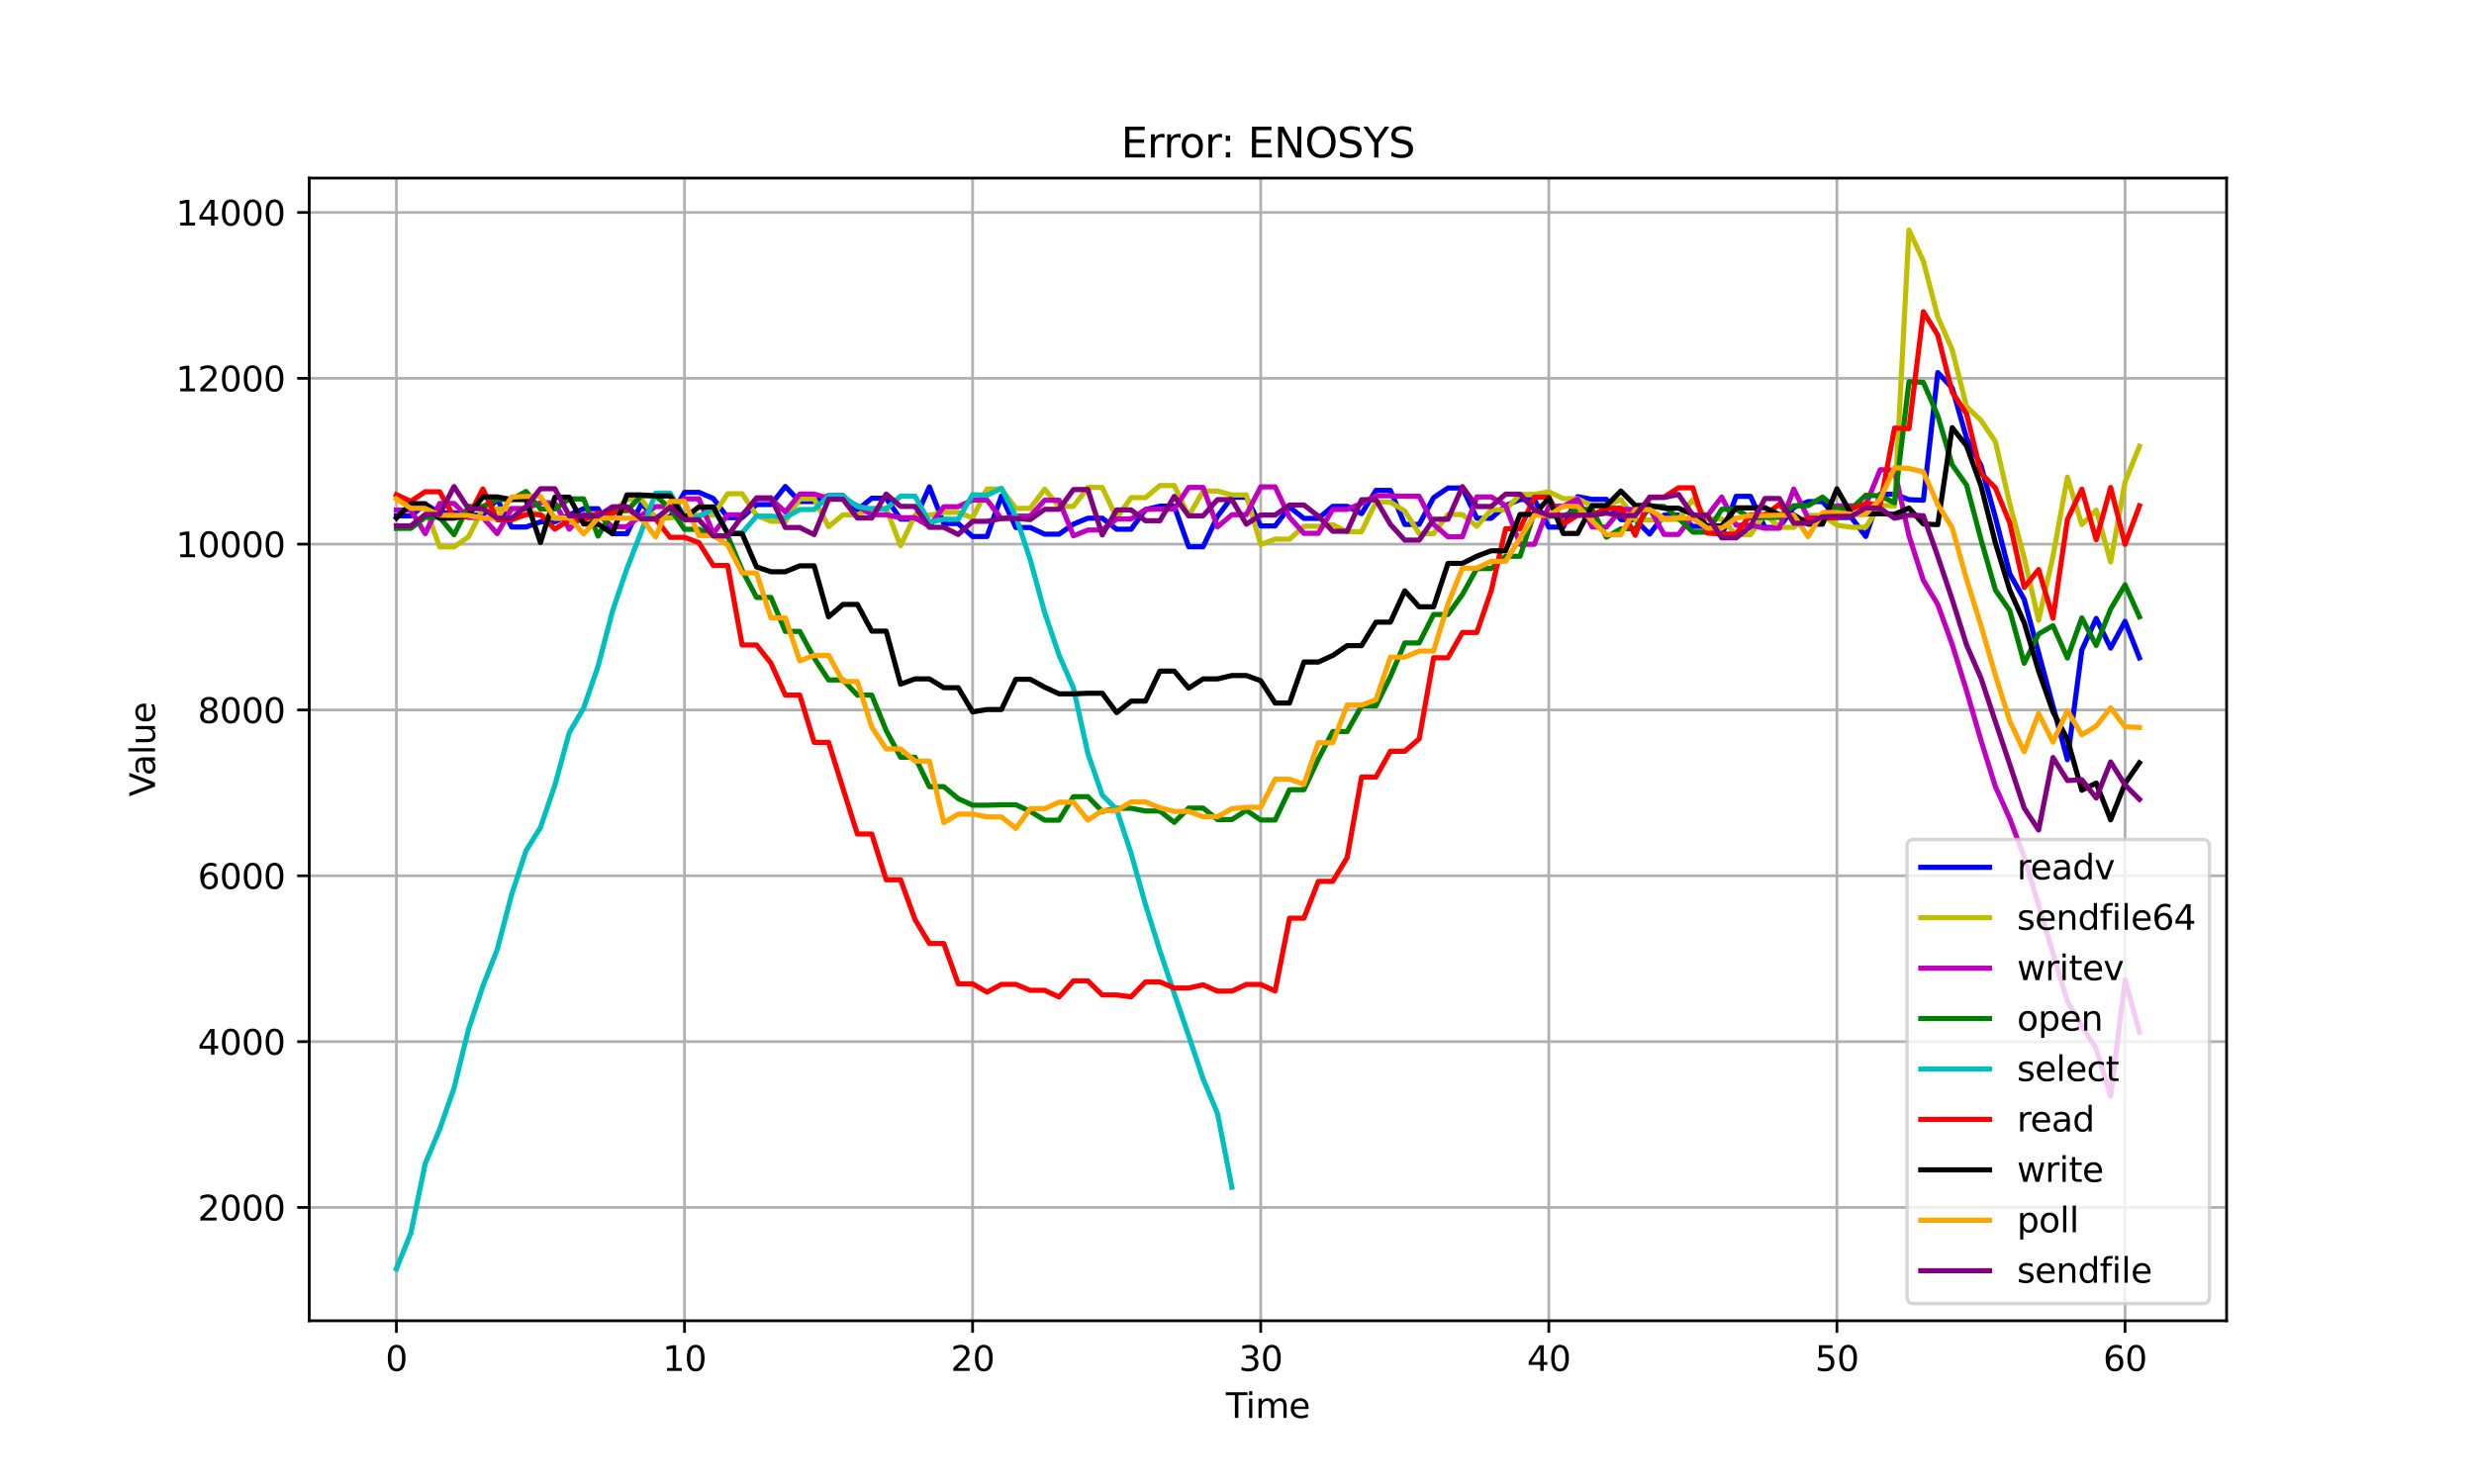 <?xml version="1.0" encoding="utf-8" standalone="no"?>
<!DOCTYPE svg PUBLIC "-//W3C//DTD SVG 1.1//EN"
  "http://www.w3.org/Graphics/SVG/1.1/DTD/svg11.dtd">
<svg xmlns:xlink="http://www.w3.org/1999/xlink" width="720pt" height="432pt" viewBox="0 0 720 432" xmlns="http://www.w3.org/2000/svg" version="1.1">
 <defs>
  <style type="text/css">*{stroke-linejoin: round; stroke-linecap: butt}</style>
 </defs>
 <g id="figure_1">
  <g id="patch_1">
   <path d="M 0 432 
L 720 432 
L 720 0 
L 0 0 
z
" style="fill: #ffffff"/>
  </g>
  <g id="axes_1">
   <g id="patch_2">
    <path d="M 90 384.48 
L 648 384.48 
L 648 51.84 
L 90 51.84 
z
" style="fill: #ffffff"/>
   </g>
   <g id="matplotlib.axis_1">
    <g id="xtick_1">
     <g id="line2d_1">
      <path d="M 115.364 384.48 
L 115.364 51.84 
" clip-path="url(#p881be031e1)" style="fill: none; stroke: #b0b0b0; stroke-width: 0.8; stroke-linecap: square"/>
     </g>
     <g id="line2d_2">
      <defs>
       <path id="m6584c0d61b" d="M 0 0 
L 0 3.5 
" style="stroke: #000000; stroke-width: 0.8"/>
      </defs>
      <g>
       <use xlink:href="#m6584c0d61b" x="115.364" y="384.48" style="stroke: #000000; stroke-width: 0.8"/>
      </g>
     </g>
     <g id="text_1">
      <!-- 0 -->
      <g transform="translate(112.182 399.078) scale(0.1 -0.1)">
       <defs>
        <path id="DejaVuSans-30" d="M 2034 4250 
Q 1547 4250 1301 3770 
Q 1056 3291 1056 2328 
Q 1056 1369 1301 889 
Q 1547 409 2034 409 
Q 2525 409 2770 889 
Q 3016 1369 3016 2328 
Q 3016 3291 2770 3770 
Q 2525 4250 2034 4250 
z
M 2034 4750 
Q 2819 4750 3233 4129 
Q 3647 3509 3647 2328 
Q 3647 1150 3233 529 
Q 2819 -91 2034 -91 
Q 1250 -91 836 529 
Q 422 1150 422 2328 
Q 422 3509 836 4129 
Q 1250 4750 2034 4750 
z
" transform="scale(0.016)"/>
       </defs>
       <use xlink:href="#DejaVuSans-30"/>
      </g>
     </g>
    </g>
    <g id="xtick_2">
     <g id="line2d_3">
      <path d="M 199.21 384.48 
L 199.21 51.84 
" clip-path="url(#p881be031e1)" style="fill: none; stroke: #b0b0b0; stroke-width: 0.8; stroke-linecap: square"/>
     </g>
     <g id="line2d_4">
      <g>
       <use xlink:href="#m6584c0d61b" x="199.21" y="384.48" style="stroke: #000000; stroke-width: 0.8"/>
      </g>
     </g>
     <g id="text_2">
      <!-- 10 -->
      <g transform="translate(192.848 399.078) scale(0.1 -0.1)">
       <defs>
        <path id="DejaVuSans-31" d="M 794 531 
L 1825 531 
L 1825 4091 
L 703 3866 
L 703 4441 
L 1819 4666 
L 2450 4666 
L 2450 531 
L 3481 531 
L 3481 0 
L 794 0 
L 794 531 
z
" transform="scale(0.016)"/>
       </defs>
       <use xlink:href="#DejaVuSans-31"/>
       <use xlink:href="#DejaVuSans-30" x="63.623"/>
      </g>
     </g>
    </g>
    <g id="xtick_3">
     <g id="line2d_5">
      <path d="M 283.057 384.48 
L 283.057 51.84 
" clip-path="url(#p881be031e1)" style="fill: none; stroke: #b0b0b0; stroke-width: 0.8; stroke-linecap: square"/>
     </g>
     <g id="line2d_6">
      <g>
       <use xlink:href="#m6584c0d61b" x="283.057" y="384.48" style="stroke: #000000; stroke-width: 0.8"/>
      </g>
     </g>
     <g id="text_3">
      <!-- 20 -->
      <g transform="translate(276.695 399.078) scale(0.1 -0.1)">
       <defs>
        <path id="DejaVuSans-32" d="M 1228 531 
L 3431 531 
L 3431 0 
L 469 0 
L 469 531 
Q 828 903 1448 1529 
Q 2069 2156 2228 2338 
Q 2531 2678 2651 2914 
Q 2772 3150 2772 3378 
Q 2772 3750 2511 3984 
Q 2250 4219 1831 4219 
Q 1534 4219 1204 4116 
Q 875 4013 500 3803 
L 500 4441 
Q 881 4594 1212 4672 
Q 1544 4750 1819 4750 
Q 2544 4750 2975 4387 
Q 3406 4025 3406 3419 
Q 3406 3131 3298 2873 
Q 3191 2616 2906 2266 
Q 2828 2175 2409 1742 
Q 1991 1309 1228 531 
z
" transform="scale(0.016)"/>
       </defs>
       <use xlink:href="#DejaVuSans-32"/>
       <use xlink:href="#DejaVuSans-30" x="63.623"/>
      </g>
     </g>
    </g>
    <g id="xtick_4">
     <g id="line2d_7">
      <path d="M 366.904 384.48 
L 366.904 51.84 
" clip-path="url(#p881be031e1)" style="fill: none; stroke: #b0b0b0; stroke-width: 0.8; stroke-linecap: square"/>
     </g>
     <g id="line2d_8">
      <g>
       <use xlink:href="#m6584c0d61b" x="366.904" y="384.48" style="stroke: #000000; stroke-width: 0.8"/>
      </g>
     </g>
     <g id="text_4">
      <!-- 30 -->
      <g transform="translate(360.541 399.078) scale(0.1 -0.1)">
       <defs>
        <path id="DejaVuSans-33" d="M 2597 2516 
Q 3050 2419 3304 2112 
Q 3559 1806 3559 1356 
Q 3559 666 3084 287 
Q 2609 -91 1734 -91 
Q 1441 -91 1130 -33 
Q 819 25 488 141 
L 488 750 
Q 750 597 1062 519 
Q 1375 441 1716 441 
Q 2309 441 2620 675 
Q 2931 909 2931 1356 
Q 2931 1769 2642 2001 
Q 2353 2234 1838 2234 
L 1294 2234 
L 1294 2753 
L 1863 2753 
Q 2328 2753 2575 2939 
Q 2822 3125 2822 3475 
Q 2822 3834 2567 4026 
Q 2313 4219 1838 4219 
Q 1578 4219 1281 4162 
Q 984 4106 628 3988 
L 628 4550 
Q 988 4650 1302 4700 
Q 1616 4750 1894 4750 
Q 2613 4750 3031 4423 
Q 3450 4097 3450 3541 
Q 3450 3153 3228 2886 
Q 3006 2619 2597 2516 
z
" transform="scale(0.016)"/>
       </defs>
       <use xlink:href="#DejaVuSans-33"/>
       <use xlink:href="#DejaVuSans-30" x="63.623"/>
      </g>
     </g>
    </g>
    <g id="xtick_5">
     <g id="line2d_9">
      <path d="M 450.751 384.48 
L 450.751 51.84 
" clip-path="url(#p881be031e1)" style="fill: none; stroke: #b0b0b0; stroke-width: 0.8; stroke-linecap: square"/>
     </g>
     <g id="line2d_10">
      <g>
       <use xlink:href="#m6584c0d61b" x="450.751" y="384.48" style="stroke: #000000; stroke-width: 0.8"/>
      </g>
     </g>
     <g id="text_5">
      <!-- 40 -->
      <g transform="translate(444.388 399.078) scale(0.1 -0.1)">
       <defs>
        <path id="DejaVuSans-34" d="M 2419 4116 
L 825 1625 
L 2419 1625 
L 2419 4116 
z
M 2253 4666 
L 3047 4666 
L 3047 1625 
L 3713 1625 
L 3713 1100 
L 3047 1100 
L 3047 0 
L 2419 0 
L 2419 1100 
L 313 1100 
L 313 1709 
L 2253 4666 
z
" transform="scale(0.016)"/>
       </defs>
       <use xlink:href="#DejaVuSans-34"/>
       <use xlink:href="#DejaVuSans-30" x="63.623"/>
      </g>
     </g>
    </g>
    <g id="xtick_6">
     <g id="line2d_11">
      <path d="M 534.597 384.48 
L 534.597 51.84 
" clip-path="url(#p881be031e1)" style="fill: none; stroke: #b0b0b0; stroke-width: 0.8; stroke-linecap: square"/>
     </g>
     <g id="line2d_12">
      <g>
       <use xlink:href="#m6584c0d61b" x="534.597" y="384.48" style="stroke: #000000; stroke-width: 0.8"/>
      </g>
     </g>
     <g id="text_6">
      <!-- 50 -->
      <g transform="translate(528.235 399.078) scale(0.1 -0.1)">
       <defs>
        <path id="DejaVuSans-35" d="M 691 4666 
L 3169 4666 
L 3169 4134 
L 1269 4134 
L 1269 2991 
Q 1406 3038 1543 3061 
Q 1681 3084 1819 3084 
Q 2600 3084 3056 2656 
Q 3513 2228 3513 1497 
Q 3513 744 3044 326 
Q 2575 -91 1722 -91 
Q 1428 -91 1123 -41 
Q 819 9 494 109 
L 494 744 
Q 775 591 1075 516 
Q 1375 441 1709 441 
Q 2250 441 2565 725 
Q 2881 1009 2881 1497 
Q 2881 1984 2565 2268 
Q 2250 2553 1709 2553 
Q 1456 2553 1204 2497 
Q 953 2441 691 2322 
L 691 4666 
z
" transform="scale(0.016)"/>
       </defs>
       <use xlink:href="#DejaVuSans-35"/>
       <use xlink:href="#DejaVuSans-30" x="63.623"/>
      </g>
     </g>
    </g>
    <g id="xtick_7">
     <g id="line2d_13">
      <path d="M 618.444 384.48 
L 618.444 51.84 
" clip-path="url(#p881be031e1)" style="fill: none; stroke: #b0b0b0; stroke-width: 0.8; stroke-linecap: square"/>
     </g>
     <g id="line2d_14">
      <g>
       <use xlink:href="#m6584c0d61b" x="618.444" y="384.48" style="stroke: #000000; stroke-width: 0.8"/>
      </g>
     </g>
     <g id="text_7">
      <!-- 60 -->
      <g transform="translate(612.082 399.078) scale(0.1 -0.1)">
       <defs>
        <path id="DejaVuSans-36" d="M 2113 2584 
Q 1688 2584 1439 2293 
Q 1191 2003 1191 1497 
Q 1191 994 1439 701 
Q 1688 409 2113 409 
Q 2538 409 2786 701 
Q 3034 994 3034 1497 
Q 3034 2003 2786 2293 
Q 2538 2584 2113 2584 
z
M 3366 4563 
L 3366 3988 
Q 3128 4100 2886 4159 
Q 2644 4219 2406 4219 
Q 1781 4219 1451 3797 
Q 1122 3375 1075 2522 
Q 1259 2794 1537 2939 
Q 1816 3084 2150 3084 
Q 2853 3084 3261 2657 
Q 3669 2231 3669 1497 
Q 3669 778 3244 343 
Q 2819 -91 2113 -91 
Q 1303 -91 875 529 
Q 447 1150 447 2328 
Q 447 3434 972 4092 
Q 1497 4750 2381 4750 
Q 2619 4750 2861 4703 
Q 3103 4656 3366 4563 
z
" transform="scale(0.016)"/>
       </defs>
       <use xlink:href="#DejaVuSans-36"/>
       <use xlink:href="#DejaVuSans-30" x="63.623"/>
      </g>
     </g>
    </g>
    <g id="text_8">
     <!-- Time -->
     <g transform="translate(356.766 412.757) scale(0.1 -0.1)">
      <defs>
       <path id="DejaVuSans-54" d="M -19 4666 
L 3928 4666 
L 3928 4134 
L 2272 4134 
L 2272 0 
L 1638 0 
L 1638 4134 
L -19 4134 
L -19 4666 
z
" transform="scale(0.016)"/>
       <path id="DejaVuSans-69" d="M 603 3500 
L 1178 3500 
L 1178 0 
L 603 0 
L 603 3500 
z
M 603 4863 
L 1178 4863 
L 1178 4134 
L 603 4134 
L 603 4863 
z
" transform="scale(0.016)"/>
       <path id="DejaVuSans-6d" d="M 3328 2828 
Q 3544 3216 3844 3400 
Q 4144 3584 4550 3584 
Q 5097 3584 5394 3201 
Q 5691 2819 5691 2113 
L 5691 0 
L 5113 0 
L 5113 2094 
Q 5113 2597 4934 2840 
Q 4756 3084 4391 3084 
Q 3944 3084 3684 2787 
Q 3425 2491 3425 1978 
L 3425 0 
L 2847 0 
L 2847 2094 
Q 2847 2600 2669 2842 
Q 2491 3084 2119 3084 
Q 1678 3084 1418 2786 
Q 1159 2488 1159 1978 
L 1159 0 
L 581 0 
L 581 3500 
L 1159 3500 
L 1159 2956 
Q 1356 3278 1631 3431 
Q 1906 3584 2284 3584 
Q 2666 3584 2933 3390 
Q 3200 3197 3328 2828 
z
" transform="scale(0.016)"/>
       <path id="DejaVuSans-65" d="M 3597 1894 
L 3597 1613 
L 953 1613 
Q 991 1019 1311 708 
Q 1631 397 2203 397 
Q 2534 397 2845 478 
Q 3156 559 3463 722 
L 3463 178 
Q 3153 47 2828 -22 
Q 2503 -91 2169 -91 
Q 1331 -91 842 396 
Q 353 884 353 1716 
Q 353 2575 817 3079 
Q 1281 3584 2069 3584 
Q 2775 3584 3186 3129 
Q 3597 2675 3597 1894 
z
M 3022 2063 
Q 3016 2534 2758 2815 
Q 2500 3097 2075 3097 
Q 1594 3097 1305 2825 
Q 1016 2553 972 2059 
L 3022 2063 
z
" transform="scale(0.016)"/>
      </defs>
      <use xlink:href="#DejaVuSans-54"/>
      <use xlink:href="#DejaVuSans-69" x="57.959"/>
      <use xlink:href="#DejaVuSans-6d" x="85.742"/>
      <use xlink:href="#DejaVuSans-65" x="183.154"/>
     </g>
    </g>
   </g>
   <g id="matplotlib.axis_2">
    <g id="ytick_1">
     <g id="line2d_15">
      <path d="M 90 351.496 
L 648 351.496 
" clip-path="url(#p881be031e1)" style="fill: none; stroke: #b0b0b0; stroke-width: 0.8; stroke-linecap: square"/>
     </g>
     <g id="line2d_16">
      <defs>
       <path id="m69245b1410" d="M 0 0 
L -3.5 0 
" style="stroke: #000000; stroke-width: 0.8"/>
      </defs>
      <g>
       <use xlink:href="#m69245b1410" x="90" y="351.496" style="stroke: #000000; stroke-width: 0.8"/>
      </g>
     </g>
     <g id="text_9">
      <!-- 2000 -->
      <g transform="translate(57.55 355.295) scale(0.1 -0.1)">
       <use xlink:href="#DejaVuSans-32"/>
       <use xlink:href="#DejaVuSans-30" x="63.623"/>
       <use xlink:href="#DejaVuSans-30" x="127.246"/>
       <use xlink:href="#DejaVuSans-30" x="190.869"/>
      </g>
     </g>
    </g>
    <g id="ytick_2">
     <g id="line2d_17">
      <path d="M 90 303.222 
L 648 303.222 
" clip-path="url(#p881be031e1)" style="fill: none; stroke: #b0b0b0; stroke-width: 0.8; stroke-linecap: square"/>
     </g>
     <g id="line2d_18">
      <g>
       <use xlink:href="#m69245b1410" x="90" y="303.222" style="stroke: #000000; stroke-width: 0.8"/>
      </g>
     </g>
     <g id="text_10">
      <!-- 4000 -->
      <g transform="translate(57.55 307.021) scale(0.1 -0.1)">
       <use xlink:href="#DejaVuSans-34"/>
       <use xlink:href="#DejaVuSans-30" x="63.623"/>
       <use xlink:href="#DejaVuSans-30" x="127.246"/>
       <use xlink:href="#DejaVuSans-30" x="190.869"/>
      </g>
     </g>
    </g>
    <g id="ytick_3">
     <g id="line2d_19">
      <path d="M 90 254.948 
L 648 254.948 
" clip-path="url(#p881be031e1)" style="fill: none; stroke: #b0b0b0; stroke-width: 0.8; stroke-linecap: square"/>
     </g>
     <g id="line2d_20">
      <g>
       <use xlink:href="#m69245b1410" x="90" y="254.948" style="stroke: #000000; stroke-width: 0.8"/>
      </g>
     </g>
     <g id="text_11">
      <!-- 6000 -->
      <g transform="translate(57.55 258.747) scale(0.1 -0.1)">
       <use xlink:href="#DejaVuSans-36"/>
       <use xlink:href="#DejaVuSans-30" x="63.623"/>
       <use xlink:href="#DejaVuSans-30" x="127.246"/>
       <use xlink:href="#DejaVuSans-30" x="190.869"/>
      </g>
     </g>
    </g>
    <g id="ytick_4">
     <g id="line2d_21">
      <path d="M 90 206.674 
L 648 206.674 
" clip-path="url(#p881be031e1)" style="fill: none; stroke: #b0b0b0; stroke-width: 0.8; stroke-linecap: square"/>
     </g>
     <g id="line2d_22">
      <g>
       <use xlink:href="#m69245b1410" x="90" y="206.674" style="stroke: #000000; stroke-width: 0.8"/>
      </g>
     </g>
     <g id="text_12">
      <!-- 8000 -->
      <g transform="translate(57.55 210.473) scale(0.1 -0.1)">
       <defs>
        <path id="DejaVuSans-38" d="M 2034 2216 
Q 1584 2216 1326 1975 
Q 1069 1734 1069 1313 
Q 1069 891 1326 650 
Q 1584 409 2034 409 
Q 2484 409 2743 651 
Q 3003 894 3003 1313 
Q 3003 1734 2745 1975 
Q 2488 2216 2034 2216 
z
M 1403 2484 
Q 997 2584 770 2862 
Q 544 3141 544 3541 
Q 544 4100 942 4425 
Q 1341 4750 2034 4750 
Q 2731 4750 3128 4425 
Q 3525 4100 3525 3541 
Q 3525 3141 3298 2862 
Q 3072 2584 2669 2484 
Q 3125 2378 3379 2068 
Q 3634 1759 3634 1313 
Q 3634 634 3220 271 
Q 2806 -91 2034 -91 
Q 1263 -91 848 271 
Q 434 634 434 1313 
Q 434 1759 690 2068 
Q 947 2378 1403 2484 
z
M 1172 3481 
Q 1172 3119 1398 2916 
Q 1625 2713 2034 2713 
Q 2441 2713 2670 2916 
Q 2900 3119 2900 3481 
Q 2900 3844 2670 4047 
Q 2441 4250 2034 4250 
Q 1625 4250 1398 4047 
Q 1172 3844 1172 3481 
z
" transform="scale(0.016)"/>
       </defs>
       <use xlink:href="#DejaVuSans-38"/>
       <use xlink:href="#DejaVuSans-30" x="63.623"/>
       <use xlink:href="#DejaVuSans-30" x="127.246"/>
       <use xlink:href="#DejaVuSans-30" x="190.869"/>
      </g>
     </g>
    </g>
    <g id="ytick_5">
     <g id="line2d_23">
      <path d="M 90 158.4 
L 648 158.4 
" clip-path="url(#p881be031e1)" style="fill: none; stroke: #b0b0b0; stroke-width: 0.8; stroke-linecap: square"/>
     </g>
     <g id="line2d_24">
      <g>
       <use xlink:href="#m69245b1410" x="90" y="158.4" style="stroke: #000000; stroke-width: 0.8"/>
      </g>
     </g>
     <g id="text_13">
      <!-- 10000 -->
      <g transform="translate(51.188 162.199) scale(0.1 -0.1)">
       <use xlink:href="#DejaVuSans-31"/>
       <use xlink:href="#DejaVuSans-30" x="63.623"/>
       <use xlink:href="#DejaVuSans-30" x="127.246"/>
       <use xlink:href="#DejaVuSans-30" x="190.869"/>
       <use xlink:href="#DejaVuSans-30" x="254.492"/>
      </g>
     </g>
    </g>
    <g id="ytick_6">
     <g id="line2d_25">
      <path d="M 90 110.126 
L 648 110.126 
" clip-path="url(#p881be031e1)" style="fill: none; stroke: #b0b0b0; stroke-width: 0.8; stroke-linecap: square"/>
     </g>
     <g id="line2d_26">
      <g>
       <use xlink:href="#m69245b1410" x="90" y="110.126" style="stroke: #000000; stroke-width: 0.8"/>
      </g>
     </g>
     <g id="text_14">
      <!-- 12000 -->
      <g transform="translate(51.188 113.925) scale(0.1 -0.1)">
       <use xlink:href="#DejaVuSans-31"/>
       <use xlink:href="#DejaVuSans-32" x="63.623"/>
       <use xlink:href="#DejaVuSans-30" x="127.246"/>
       <use xlink:href="#DejaVuSans-30" x="190.869"/>
       <use xlink:href="#DejaVuSans-30" x="254.492"/>
      </g>
     </g>
    </g>
    <g id="ytick_7">
     <g id="line2d_27">
      <path d="M 90 61.851 
L 648 61.851 
" clip-path="url(#p881be031e1)" style="fill: none; stroke: #b0b0b0; stroke-width: 0.8; stroke-linecap: square"/>
     </g>
     <g id="line2d_28">
      <g>
       <use xlink:href="#m69245b1410" x="90" y="61.851" style="stroke: #000000; stroke-width: 0.8"/>
      </g>
     </g>
     <g id="text_15">
      <!-- 14000 -->
      <g transform="translate(51.188 65.651) scale(0.1 -0.1)">
       <use xlink:href="#DejaVuSans-31"/>
       <use xlink:href="#DejaVuSans-34" x="63.623"/>
       <use xlink:href="#DejaVuSans-30" x="127.246"/>
       <use xlink:href="#DejaVuSans-30" x="190.869"/>
       <use xlink:href="#DejaVuSans-30" x="254.492"/>
      </g>
     </g>
    </g>
    <g id="text_16">
     <!-- Value -->
     <g transform="translate(45.108 231.891) rotate(-90) scale(0.1 -0.1)">
      <defs>
       <path id="DejaVuSans-56" d="M 1831 0 
L 50 4666 
L 709 4666 
L 2188 738 
L 3669 4666 
L 4325 4666 
L 2547 0 
L 1831 0 
z
" transform="scale(0.016)"/>
       <path id="DejaVuSans-61" d="M 2194 1759 
Q 1497 1759 1228 1600 
Q 959 1441 959 1056 
Q 959 750 1161 570 
Q 1363 391 1709 391 
Q 2188 391 2477 730 
Q 2766 1069 2766 1631 
L 2766 1759 
L 2194 1759 
z
M 3341 1997 
L 3341 0 
L 2766 0 
L 2766 531 
Q 2569 213 2275 61 
Q 1981 -91 1556 -91 
Q 1019 -91 701 211 
Q 384 513 384 1019 
Q 384 1609 779 1909 
Q 1175 2209 1959 2209 
L 2766 2209 
L 2766 2266 
Q 2766 2663 2505 2880 
Q 2244 3097 1772 3097 
Q 1472 3097 1187 3025 
Q 903 2953 641 2809 
L 641 3341 
Q 956 3463 1253 3523 
Q 1550 3584 1831 3584 
Q 2591 3584 2966 3190 
Q 3341 2797 3341 1997 
z
" transform="scale(0.016)"/>
       <path id="DejaVuSans-6c" d="M 603 4863 
L 1178 4863 
L 1178 0 
L 603 0 
L 603 4863 
z
" transform="scale(0.016)"/>
       <path id="DejaVuSans-75" d="M 544 1381 
L 544 3500 
L 1119 3500 
L 1119 1403 
Q 1119 906 1312 657 
Q 1506 409 1894 409 
Q 2359 409 2629 706 
Q 2900 1003 2900 1516 
L 2900 3500 
L 3475 3500 
L 3475 0 
L 2900 0 
L 2900 538 
Q 2691 219 2414 64 
Q 2138 -91 1772 -91 
Q 1169 -91 856 284 
Q 544 659 544 1381 
z
M 1991 3584 
L 1991 3584 
z
" transform="scale(0.016)"/>
      </defs>
      <use xlink:href="#DejaVuSans-56"/>
      <use xlink:href="#DejaVuSans-61" x="60.658"/>
      <use xlink:href="#DejaVuSans-6c" x="121.938"/>
      <use xlink:href="#DejaVuSans-75" x="149.721"/>
      <use xlink:href="#DejaVuSans-65" x="213.1"/>
     </g>
    </g>
   </g>
   <g id="line2d_29">
    <path d="M 115.364 150.176 
L 119.556 150.176 
L 123.748 146.758 
L 127.941 149.264 
L 132.133 149.264 
L 136.325 149.947 
L 140.518 149.947 
L 144.71 145.329 
L 148.902 153.416 
L 153.095 153.416 
L 157.287 151.917 
L 161.479 151.917 
L 165.672 149.874 
L 169.864 148.083 
L 174.056 148.083 
L 178.249 155.373 
L 182.441 155.373 
L 186.633 146.647 
L 190.826 150.577 
L 195.018 150.577 
L 199.21 143.32 
L 203.403 143.32 
L 207.595 145.118 
L 211.787 150.677 
L 215.98 150.677 
L 220.172 146.879 
L 224.364 146.879 
L 228.557 141.616 
L 232.749 145.988 
L 236.941 145.988 
L 241.134 144.29 
L 245.326 144.29 
L 249.518 148.436 
L 253.711 145.041 
L 257.903 145.041 
L 262.095 151.116 
L 266.288 151.116 
L 270.48 141.744 
L 274.672 152.416 
L 278.865 152.416 
L 283.057 156.18 
L 287.249 156.18 
L 291.442 144.379 
L 295.634 153.56 
L 299.826 153.56 
L 304.019 155.5 
L 308.211 155.5 
L 312.403 152.586 
L 316.596 150.847 
L 320.788 150.847 
L 324.98 154.069 
L 329.173 154.069 
L 333.365 148.341 
L 337.557 147.35 
L 341.75 147.35 
L 345.942 159.158 
L 350.134 159.158 
L 354.327 150.306 
L 358.519 144.739 
L 362.711 144.739 
L 366.904 153.103 
L 371.096 153.103 
L 375.289 147.613 
L 379.481 150.909 
L 383.673 150.909 
L 387.866 147.408 
L 392.058 147.408 
L 396.25 149.525 
L 400.443 142.745 
L 404.635 142.745 
L 408.827 152.662 
L 413.02 152.662 
L 417.212 144.875 
L 421.404 142.058 
L 425.597 142.058 
L 429.789 150.873 
L 433.981 150.873 
L 438.174 147.185 
L 442.366 145.427 
L 446.558 145.427 
L 450.751 153.451 
L 454.943 153.451 
L 459.135 144.569 
L 463.328 145.368 
L 467.52 145.368 
L 471.712 151.273 
L 475.905 151.273 
L 480.097 155.475 
L 484.289 149.963 
L 488.482 149.963 
L 492.674 153.235 
L 496.866 153.235 
L 501.059 156.003 
L 505.251 144.489 
L 509.443 144.489 
L 513.636 153.54 
L 517.828 153.54 
L 522.02 147.703 
L 526.213 146.024 
L 530.405 146.024 
L 534.597 150.64 
L 538.79 150.64 
L 542.982 156.161 
L 547.174 143.867 
L 551.367 143.867 
L 555.559 145.448 
L 559.751 145.619 
L 563.944 108.449 
L 568.136 112.914 
L 572.328 127.569 
L 576.521 135.527 
L 580.713 150.596 
L 584.905 167.046 
L 589.098 174.506 
L 593.29 190.046 
L 597.482 205.627 
L 601.675 221.155 
L 605.867 189.245 
L 610.059 180.037 
L 614.252 188.661 
L 618.444 180.874 
L 622.636 191.504 
" clip-path="url(#p881be031e1)" style="fill: none; stroke: #0000ff; stroke-width: 1.5; stroke-linecap: square"/>
   </g>
   <g id="line2d_30">
    <path d="M 115.364 144.569 
L 119.556 147.549 
L 123.748 147.549 
L 127.941 159.203 
L 132.133 159.203 
L 136.325 156.308 
L 140.518 148.148 
L 144.71 148.148 
L 148.902 148.234 
L 153.095 148.234 
L 157.287 150.017 
L 161.479 150.909 
L 165.672 150.909 
L 169.864 150.908 
L 174.056 150.908 
L 178.249 149.291 
L 182.441 145.305 
L 186.633 145.305 
L 190.826 150.784 
L 195.018 150.784 
L 199.21 149.986 
L 203.403 149.978 
L 207.595 149.978 
L 211.787 143.725 
L 215.98 143.725 
L 220.172 149.991 
L 224.364 151.784 
L 228.557 151.784 
L 232.749 145.23 
L 236.941 145.23 
L 241.134 153.327 
L 245.326 149.858 
L 249.518 149.858 
L 253.711 147.99 
L 257.903 147.99 
L 262.095 158.859 
L 266.288 149.982 
L 270.48 149.982 
L 274.672 149.167 
L 278.865 149.167 
L 283.057 150.786 
L 287.249 142.353 
L 291.442 142.353 
L 295.634 147.994 
L 299.826 147.994 
L 304.019 142.394 
L 308.211 147.413 
L 312.403 147.413 
L 316.596 141.898 
L 320.788 141.898 
L 324.98 150.817 
L 329.173 144.864 
L 333.365 144.864 
L 337.557 141.335 
L 341.75 141.335 
L 345.942 150.215 
L 350.134 142.939 
L 354.327 142.939 
L 358.519 144.086 
L 362.711 144.086 
L 366.904 158.509 
L 371.096 156.946 
L 375.289 156.946 
L 379.481 153.19 
L 383.673 153.19 
L 387.866 152.705 
L 392.058 154.789 
L 396.25 154.789 
L 400.443 146.172 
L 404.635 146.172 
L 408.827 148.761 
L 413.02 155.349 
L 417.212 155.349 
L 421.404 149.77 
L 425.597 149.77 
L 429.789 153.206 
L 433.981 148.4 
L 438.174 148.4 
L 442.366 143.924 
L 446.558 143.924 
L 450.751 143.161 
L 454.943 145.162 
L 459.135 145.162 
L 463.328 147.267 
L 467.52 147.267 
L 471.712 145.418 
L 475.905 151.389 
L 480.097 151.389 
L 484.289 151.195 
L 488.482 151.195 
L 492.674 145.403 
L 496.866 151.018 
L 501.059 151.018 
L 505.251 155.653 
L 509.443 155.653 
L 513.636 149.638 
L 517.828 153.518 
L 522.02 153.518 
L 526.213 150.029 
L 530.405 150.029 
L 534.597 152.884 
L 538.79 153.484 
L 542.982 153.484 
L 547.174 147.112 
L 551.367 147.278 
L 555.559 66.96 
L 559.751 75.991 
L 563.944 92.218 
L 568.136 101.782 
L 572.328 118.382 
L 576.521 122.387 
L 580.713 128.569 
L 584.905 146.713 
L 589.098 162.343 
L 593.29 180.576 
L 597.482 161.869 
L 601.675 138.893 
L 605.867 152.71 
L 610.059 148.494 
L 614.252 163.59 
L 618.444 140.358 
L 622.636 129.931 
" clip-path="url(#p881be031e1)" style="fill: none; stroke: #bfbf00; stroke-width: 1.5; stroke-linecap: square"/>
   </g>
   <g id="line2d_31">
    <path d="M 115.364 148.502 
L 119.556 148.502 
L 123.748 155.354 
L 127.941 146.551 
L 132.133 146.551 
L 136.325 150.657 
L 140.518 150.657 
L 144.71 155.343 
L 148.902 148.035 
L 153.095 148.035 
L 157.287 146.364 
L 161.479 146.364 
L 165.672 154.05 
L 169.864 149.821 
L 174.056 149.821 
L 178.249 153.305 
L 182.441 153.305 
L 186.633 150 
L 190.826 147.481 
L 195.018 147.481 
L 199.21 145.204 
L 203.403 145.204 
L 207.595 155.315 
L 211.787 149.855 
L 215.98 149.855 
L 220.172 145.199 
L 224.364 145.199 
L 228.557 149.067 
L 232.749 143.825 
L 236.941 143.825 
L 241.134 145.089 
L 245.326 145.089 
L 249.518 147.25 
L 253.711 149.843 
L 257.903 149.843 
L 262.095 150.712 
L 266.288 150.712 
L 270.48 153.225 
L 274.672 147.51 
L 278.865 147.51 
L 283.057 145.56 
L 287.249 145.56 
L 291.442 151.021 
L 295.634 150.233 
L 299.826 150.233 
L 304.019 145.617 
L 308.211 145.617 
L 312.403 155.989 
L 316.596 154.294 
L 320.788 154.294 
L 324.98 151.084 
L 329.173 151.084 
L 333.365 148.312 
L 337.557 148.19 
L 341.75 148.19 
L 345.942 141.89 
L 350.134 141.89 
L 354.327 153.384 
L 358.519 149.829 
L 362.711 149.829 
L 366.904 141.731 
L 371.096 141.731 
L 375.289 150.614 
L 379.481 155.253 
L 383.673 155.253 
L 387.866 148.294 
L 392.058 148.294 
L 396.25 146.544 
L 400.443 144.333 
L 404.635 144.333 
L 408.827 144.469 
L 413.02 144.469 
L 417.212 152.646 
L 421.404 156.275 
L 425.597 156.275 
L 429.789 144.651 
L 433.981 144.651 
L 438.174 147.147 
L 442.366 158.439 
L 446.558 158.439 
L 450.751 147.36 
L 454.943 147.36 
L 459.135 145.301 
L 463.328 153.425 
L 467.52 153.425 
L 471.712 148.301 
L 475.905 148.301 
L 480.097 148.022 
L 484.289 155.577 
L 488.482 155.577 
L 492.674 150.133 
L 496.866 150.133 
L 501.059 144.682 
L 505.251 152.896 
L 509.443 152.896 
L 513.636 153.779 
L 517.828 153.779 
L 522.02 142.393 
L 526.213 150.793 
L 530.405 150.793 
L 534.597 147.265 
L 538.79 147.265 
L 542.982 147.062 
L 547.174 136.736 
L 551.367 136.909 
L 555.559 155.933 
L 559.751 168.962 
L 563.944 175.979 
L 568.136 187.592 
L 572.328 201.096 
L 576.521 215.537 
L 580.713 228.973 
L 584.905 238.326 
L 589.098 249.504 
L 593.29 263.534 
L 597.482 277.491 
L 601.675 291.531 
L 605.867 298.629 
L 610.059 305.268 
L 614.252 319.147 
L 618.444 285.264 
L 622.636 300.43 
" clip-path="url(#p881be031e1)" style="fill: none; stroke: #bf00bf; stroke-width: 1.5; stroke-linecap: square"/>
   </g>
   <g id="line2d_32">
    <path d="M 115.364 153.811 
L 119.556 153.811 
L 123.748 150.575 
L 127.941 150.575 
L 132.133 155.66 
L 136.325 147.441 
L 140.518 147.441 
L 144.71 145.423 
L 148.902 145.423 
L 153.095 143.061 
L 157.287 148.176 
L 161.479 148.176 
L 165.672 145.238 
L 169.864 145.238 
L 174.056 156.059 
L 178.249 148.667 
L 182.441 148.667 
L 186.633 144.326 
L 190.826 144.326 
L 195.018 147.985 
L 199.21 154.08 
L 203.403 154.08 
L 207.595 156.041 
L 211.787 156.041 
L 215.98 165.968 
L 220.172 173.914 
L 224.364 173.914 
L 228.557 183.798 
L 232.749 183.798 
L 236.941 191.549 
L 241.134 197.929 
L 245.326 197.929 
L 249.518 202.355 
L 253.711 202.355 
L 257.903 212.651 
L 262.095 220.429 
L 266.288 220.429 
L 270.48 228.995 
L 274.672 228.995 
L 278.865 232.483 
L 283.057 234.396 
L 287.249 234.396 
L 291.442 234.277 
L 295.634 234.277 
L 299.826 236.175 
L 304.019 238.758 
L 308.211 238.758 
L 312.403 231.918 
L 316.596 231.918 
L 320.788 236.205 
L 324.98 235.296 
L 329.173 235.296 
L 333.365 236.081 
L 337.557 236.081 
L 341.75 239.407 
L 345.942 235.236 
L 350.134 235.236 
L 354.327 238.582 
L 358.519 238.582 
L 362.711 235.863 
L 366.904 238.707 
L 371.096 238.707 
L 375.289 229.89 
L 379.481 229.89 
L 383.673 220.959 
L 387.866 212.947 
L 392.058 212.947 
L 396.25 205.488 
L 400.443 205.488 
L 404.635 196.986 
L 408.827 187.16 
L 413.02 187.16 
L 417.212 178.879 
L 421.404 178.879 
L 425.597 173.072 
L 429.789 165.495 
L 433.981 165.495 
L 438.174 161.935 
L 442.366 161.935 
L 446.558 149.192 
L 450.751 150.248 
L 454.943 150.248 
L 459.135 148.282 
L 463.328 148.282 
L 467.52 156.378 
L 471.712 153.928 
L 475.905 153.928 
L 480.097 147.421 
L 484.289 147.421 
L 488.482 150.875 
L 492.674 154.896 
L 496.866 154.896 
L 501.059 148.24 
L 505.251 148.24 
L 509.443 150.742 
L 513.636 150.615 
L 517.828 150.615 
L 522.02 147.2 
L 526.213 147.2 
L 530.405 144.7 
L 534.597 148.137 
L 538.79 148.137 
L 542.982 144.154 
L 547.174 144.334 
L 551.367 146.396 
L 555.559 111.117 
L 559.751 111.303 
L 563.944 121.026 
L 568.136 135.311 
L 572.328 141.211 
L 576.521 157.04 
L 580.713 171.742 
L 584.905 177.778 
L 589.098 193.08 
L 593.29 184.552 
L 597.482 182.134 
L 601.675 191.552 
L 605.867 179.865 
L 610.059 187.89 
L 614.252 177.303 
L 618.444 170.254 
L 622.636 179.555 
" clip-path="url(#p881be031e1)" style="fill: none; stroke: #008000; stroke-width: 1.5; stroke-linecap: square"/>
   </g>
   <g id="line2d_33">
    <path d="M 115.364 369.36 
L 119.556 358.969 
L 123.748 338.762 
L 127.941 328.747 
L 132.133 316.763 
L 136.325 299.722 
L 140.518 287.101 
L 144.71 276.382 
L 148.902 260.393 
L 153.095 247.637 
L 157.287 240.88 
L 161.479 228.588 
L 165.672 213.278 
L 169.864 206.092 
L 174.056 193.932 
L 178.249 177.916 
L 182.441 165.541 
L 186.633 154.802 
L 190.826 143.541 
L 195.018 143.541 
L 199.21 150.384 
L 203.403 150.384 
L 207.595 148.087 
L 211.787 155.132 
L 215.98 155.132 
L 220.172 150.237 
L 224.364 150.237 
L 228.557 150.687 
L 232.749 148.324 
L 236.941 148.324 
L 241.134 144.446 
L 245.326 144.446 
L 249.518 147.462 
L 253.711 148.131 
L 257.903 148.131 
L 262.095 144.434 
L 266.288 144.434 
L 270.48 152.022 
L 274.672 151.14 
L 278.865 151.169 
L 283.057 144.007 
L 287.249 144.175 
L 291.442 142.156 
L 295.634 150.346 
L 299.826 162.901 
L 304.019 178.296 
L 308.211 190.687 
L 312.403 200.272 
L 316.596 219.325 
L 320.788 231.455 
L 324.98 235.648 
L 329.173 248.407 
L 333.365 263.315 
L 337.557 276.75 
L 341.75 289.233 
L 345.942 301.533 
L 350.134 314.066 
L 354.327 324.148 
L 358.519 345.611 
" clip-path="url(#p881be031e1)" style="fill: none; stroke: #00bfbf; stroke-width: 1.5; stroke-linecap: square"/>
   </g>
   <g id="line2d_34">
    <path d="M 115.364 143.992 
L 119.556 145.936 
L 123.748 143.151 
L 127.941 143.151 
L 132.133 150.459 
L 136.325 150.459 
L 140.518 142.325 
L 144.71 151.316 
L 148.902 151.316 
L 153.095 149.795 
L 157.287 149.795 
L 161.479 154.023 
L 165.672 151.345 
L 169.864 151.345 
L 174.056 149.404 
L 178.249 149.404 
L 182.441 147.915 
L 186.633 151.112 
L 190.826 151.112 
L 195.018 156.425 
L 199.21 156.425 
L 203.403 157.955 
L 207.595 164.62 
L 211.787 164.62 
L 215.98 187.76 
L 220.172 187.76 
L 224.364 193.044 
L 228.557 202.352 
L 232.749 202.352 
L 236.941 216.107 
L 241.134 216.107 
L 245.326 229.539 
L 249.518 242.789 
L 253.711 242.789 
L 257.903 256.107 
L 262.095 256.107 
L 266.288 267.674 
L 270.48 274.661 
L 274.672 274.661 
L 278.865 286.392 
L 283.057 286.392 
L 287.249 288.808 
L 291.442 286.562 
L 295.634 286.562 
L 299.826 288.291 
L 304.019 288.291 
L 308.211 290.213 
L 312.403 285.539 
L 316.596 285.539 
L 320.788 289.632 
L 324.98 289.632 
L 329.173 290.185 
L 333.365 285.835 
L 337.557 285.835 
L 341.75 287.619 
L 345.942 287.619 
L 350.134 286.691 
L 354.327 288.524 
L 358.519 288.524 
L 362.711 286.571 
L 366.904 286.571 
L 371.096 288.478 
L 375.289 267.281 
L 379.481 267.281 
L 383.673 256.566 
L 387.866 256.566 
L 392.058 249.645 
L 396.25 226.205 
L 400.443 226.205 
L 404.635 218.697 
L 408.827 218.697 
L 413.02 215.08 
L 417.212 191.48 
L 421.404 191.48 
L 425.597 184.127 
L 429.789 184.127 
L 433.981 171.955 
L 438.174 153.9 
L 442.366 153.9 
L 446.558 144.707 
L 450.751 144.707 
L 454.943 152.583 
L 459.135 149.986 
L 463.328 149.986 
L 467.52 147.935 
L 471.712 147.935 
L 475.905 155.819 
L 480.097 144.711 
L 484.289 144.711 
L 488.482 142.007 
L 492.674 142.007 
L 496.866 155.164 
L 501.059 155.458 
L 505.251 155.458 
L 509.443 149.84 
L 513.636 149.84 
L 517.828 146.841 
L 522.02 151.372 
L 526.213 151.372 
L 530.405 150.761 
L 534.597 150.761 
L 538.79 148.108 
L 542.982 146.621 
L 547.174 146.937 
L 551.367 124.615 
L 555.559 124.78 
L 559.751 90.739 
L 563.944 97.548 
L 568.136 114.152 
L 572.328 120.513 
L 576.521 137.747 
L 580.713 142.036 
L 584.905 152.263 
L 589.098 171.006 
L 593.29 165.803 
L 597.482 179.969 
L 601.675 151.219 
L 605.867 142.418 
L 610.059 157.132 
L 614.252 141.924 
L 618.444 158.46 
L 622.636 147.254 
" clip-path="url(#p881be031e1)" style="fill: none; stroke: #ff0000; stroke-width: 1.5; stroke-linecap: square"/>
   </g>
   <g id="line2d_35">
    <path d="M 115.364 150.786 
L 119.556 146.633 
L 123.748 146.633 
L 127.941 150.827 
L 132.133 150.827 
L 136.325 149.951 
L 140.518 144.662 
L 144.71 144.662 
L 148.902 145.419 
L 153.095 145.419 
L 157.287 157.938 
L 161.479 144.727 
L 165.672 144.727 
L 169.864 152.544 
L 174.056 152.544 
L 178.249 155.374 
L 182.441 144.082 
L 186.633 144.082 
L 190.826 144.362 
L 195.018 144.362 
L 199.21 150.725 
L 203.403 147.581 
L 207.595 147.581 
L 211.787 155.347 
L 215.98 155.347 
L 220.172 165.025 
L 224.364 166.439 
L 228.557 166.439 
L 232.749 164.713 
L 236.941 164.713 
L 241.134 179.584 
L 245.326 175.941 
L 249.518 175.941 
L 253.711 183.728 
L 257.903 183.728 
L 262.095 199.169 
L 266.288 197.623 
L 270.48 197.623 
L 274.672 200.19 
L 278.865 200.19 
L 283.057 207.232 
L 287.249 206.547 
L 291.442 206.547 
L 295.634 197.74 
L 299.826 197.74 
L 304.019 200.044 
L 308.211 201.98 
L 312.403 201.98 
L 316.596 201.808 
L 320.788 201.808 
L 324.98 207.458 
L 329.173 204.1 
L 333.365 204.1 
L 337.557 195.368 
L 341.75 195.368 
L 345.942 200.307 
L 350.134 197.631 
L 354.327 197.631 
L 358.519 196.644 
L 362.711 196.644 
L 366.904 198.165 
L 371.096 204.653 
L 375.289 204.653 
L 379.481 192.721 
L 383.673 192.721 
L 387.866 190.81 
L 392.058 187.948 
L 396.25 187.948 
L 400.443 181.109 
L 404.635 181.109 
L 408.827 172 
L 413.02 176.642 
L 417.212 176.642 
L 421.404 164.011 
L 425.597 164.011 
L 429.789 161.917 
L 433.981 160.332 
L 438.174 160.332 
L 442.366 149.77 
L 446.558 149.77 
L 450.751 144.981 
L 454.943 155.294 
L 459.135 155.294 
L 463.328 147.18 
L 467.52 147.18 
L 471.712 142.942 
L 475.905 147.131 
L 480.097 147.131 
L 484.289 147.94 
L 488.482 147.94 
L 492.674 149.705 
L 496.866 153.075 
L 501.059 153.075 
L 505.251 147.851 
L 509.443 147.851 
L 513.636 147.771 
L 517.828 149.825 
L 522.02 149.825 
L 526.213 152.58 
L 530.405 152.58 
L 534.597 142.284 
L 538.79 149.634 
L 542.982 149.634 
L 547.174 149.532 
L 551.367 149.705 
L 555.559 147.894 
L 559.751 152.55 
L 563.944 152.727 
L 568.136 124.491 
L 572.328 129.8 
L 576.521 141.422 
L 580.713 158.049 
L 584.905 171.824 
L 589.098 181.25 
L 593.29 195.325 
L 597.482 207.207 
L 601.675 215.234 
L 605.867 230.031 
L 610.059 227.953 
L 614.252 238.66 
L 618.444 228.058 
L 622.636 222.058 
" clip-path="url(#p881be031e1)" style="fill: none; stroke: #000000; stroke-width: 1.5; stroke-linecap: square"/>
   </g>
   <g id="line2d_36">
    <path d="M 115.364 145.271 
L 119.556 147.983 
L 123.748 147.983 
L 127.941 149.971 
L 132.133 150.029 
L 136.325 150.029 
L 140.518 150.89 
L 144.71 150.89 
L 148.902 144.682 
L 153.095 144.515 
L 157.287 144.515 
L 161.479 150.785 
L 165.672 150.785 
L 169.864 155.415 
L 174.056 150.811 
L 178.249 150.811 
L 182.441 150.829 
L 186.633 150.829 
L 190.826 156.31 
L 195.018 145.966 
L 199.21 145.966 
L 203.403 155.911 
L 207.595 155.911 
L 211.787 158.607 
L 215.98 166.798 
L 220.172 166.798 
L 224.364 179.867 
L 228.557 179.867 
L 232.749 192.386 
L 236.941 190.772 
L 241.134 190.772 
L 245.326 198.393 
L 249.518 198.393 
L 253.711 211.667 
L 257.903 218.02 
L 262.095 218.02 
L 266.288 221.572 
L 270.48 221.572 
L 274.672 239.469 
L 278.865 236.982 
L 283.057 236.982 
L 287.249 237.806 
L 291.442 237.806 
L 295.634 241.127 
L 299.826 235.411 
L 304.019 235.411 
L 308.211 233.519 
L 312.403 233.519 
L 316.596 238.737 
L 320.788 235.968 
L 324.98 235.968 
L 329.173 233.431 
L 333.365 233.431 
L 337.557 235.156 
L 341.75 236.2 
L 345.942 236.2 
L 350.134 237.743 
L 354.327 237.743 
L 358.519 235.416 
L 362.711 235.018 
L 366.904 235.018 
L 371.096 226.826 
L 375.289 226.826 
L 379.481 228.327 
L 383.673 216.204 
L 387.866 216.204 
L 392.058 205.246 
L 396.25 205.246 
L 400.443 203.687 
L 404.635 191.314 
L 408.827 191.314 
L 413.02 189.525 
L 417.212 189.525 
L 421.404 175.795 
L 425.597 165.409 
L 429.789 165.409 
L 433.981 163.418 
L 438.174 163.418 
L 442.366 156.674 
L 446.558 149.984 
L 450.751 149.984 
L 454.943 147.405 
L 459.135 147.405 
L 463.328 151.643 
L 467.52 155.627 
L 471.712 155.627 
L 475.905 148.329 
L 480.097 148.329 
L 484.289 150.901 
L 488.482 150.819 
L 492.674 150.819 
L 496.866 153.756 
L 501.059 153.756 
L 505.251 150.833 
L 509.443 150.079 
L 513.636 150.079 
L 517.828 149.978 
L 522.02 149.978 
L 526.213 156.224 
L 530.405 149.183 
L 534.597 149.183 
L 538.79 149.698 
L 542.982 149.698 
L 547.174 145.259 
L 551.367 136.184 
L 555.559 136.351 
L 559.751 137.371 
L 563.944 146.87 
L 568.136 153.623 
L 572.328 168.683 
L 576.521 182.114 
L 580.713 196.549 
L 584.905 209.911 
L 589.098 218.863 
L 593.29 207.695 
L 597.482 216.03 
L 601.675 206.877 
L 605.867 213.887 
L 610.059 211.374 
L 614.252 206.069 
L 618.444 211.562 
L 622.636 211.767 
" clip-path="url(#p881be031e1)" style="fill: none; stroke: #ffa500; stroke-width: 1.5; stroke-linecap: square"/>
   </g>
   <g id="line2d_37">
    <path d="M 115.364 153.088 
L 119.556 153.088 
L 123.748 149.769 
L 127.941 149.769 
L 132.133 141.645 
L 136.325 148.063 
L 140.518 148.063 
L 144.71 150.841 
L 148.902 150.841 
L 153.095 147.543 
L 157.287 142.27 
L 161.479 142.27 
L 165.672 150.144 
L 169.864 150.144 
L 174.056 150.208 
L 178.249 147.516 
L 182.441 147.516 
L 186.633 151.015 
L 190.826 151.015 
L 195.018 147.645 
L 199.21 151.302 
L 203.403 151.302 
L 207.595 155.99 
L 211.787 155.99 
L 215.98 150.256 
L 220.172 144.919 
L 224.364 144.919 
L 228.557 153.56 
L 232.749 153.56 
L 236.941 155.629 
L 241.134 145.342 
L 245.326 145.342 
L 249.518 150.792 
L 253.711 150.792 
L 257.903 143.825 
L 262.095 147.416 
L 266.288 147.416 
L 270.48 153.503 
L 274.672 153.503 
L 278.865 155.578 
L 283.057 151.765 
L 287.249 151.765 
L 291.442 150.926 
L 295.634 150.926 
L 299.826 151.258 
L 304.019 148.269 
L 308.211 148.269 
L 312.403 142.513 
L 316.596 142.513 
L 320.788 155.716 
L 324.98 148.443 
L 329.173 148.443 
L 333.365 151.587 
L 337.557 151.587 
L 341.75 144.5 
L 345.942 150.158 
L 350.134 150.158 
L 354.327 145.433 
L 358.519 145.433 
L 362.711 152.597 
L 366.904 149.926 
L 371.096 149.926 
L 375.289 147.016 
L 379.481 147.016 
L 383.673 150.259 
L 387.866 154.66 
L 392.058 154.66 
L 396.25 145.469 
L 400.443 145.469 
L 404.635 152.647 
L 408.827 157.235 
L 413.02 157.235 
L 417.212 151.15 
L 421.404 151.15 
L 425.597 141.655 
L 429.789 147.446 
L 433.981 147.446 
L 438.174 143.841 
L 442.366 143.841 
L 446.558 148.436 
L 450.751 150.008 
L 454.943 150.008 
L 459.135 149.971 
L 463.328 149.971 
L 467.52 149.356 
L 471.712 150.071 
L 475.905 150.071 
L 480.097 144.821 
L 484.289 144.821 
L 488.482 143.927 
L 492.674 149.984 
L 496.866 149.984 
L 501.059 156.581 
L 505.251 156.581 
L 509.443 153.296 
L 513.636 145.113 
L 517.828 145.113 
L 522.02 152.307 
L 526.213 152.307 
L 530.405 150.421 
L 534.597 150.315 
L 538.79 150.315 
L 542.982 147.81 
L 547.174 147.971 
L 551.367 150.873 
L 555.559 149.96 
L 559.751 150.122 
L 563.944 161.958 
L 568.136 174.486 
L 572.328 187.782 
L 576.521 197.407 
L 580.713 210.079 
L 584.905 222.556 
L 589.098 235.242 
L 593.29 241.629 
L 597.482 220.519 
L 601.675 227.213 
L 605.867 226.996 
L 610.059 232.308 
L 614.252 221.797 
L 618.444 228.508 
L 622.636 232.686 
" clip-path="url(#p881be031e1)" style="fill: none; stroke: #800080; stroke-width: 1.5; stroke-linecap: square"/>
   </g>
   <g id="patch_3">
    <path d="M 90 384.48 
L 90 51.84 
" style="fill: none; stroke: #000000; stroke-width: 0.8; stroke-linejoin: miter; stroke-linecap: square"/>
   </g>
   <g id="patch_4">
    <path d="M 648 384.48 
L 648 51.84 
" style="fill: none; stroke: #000000; stroke-width: 0.8; stroke-linejoin: miter; stroke-linecap: square"/>
   </g>
   <g id="patch_5">
    <path d="M 90 384.48 
L 648 384.48 
" style="fill: none; stroke: #000000; stroke-width: 0.8; stroke-linejoin: miter; stroke-linecap: square"/>
   </g>
   <g id="patch_6">
    <path d="M 90 51.84 
L 648 51.84 
" style="fill: none; stroke: #000000; stroke-width: 0.8; stroke-linejoin: miter; stroke-linecap: square"/>
   </g>
   <g id="text_17">
    <!-- Error: ENOSYS -->
    <g transform="translate(326.269 45.84) scale(0.12 -0.12)">
     <defs>
      <path id="DejaVuSans-45" d="M 628 4666 
L 3578 4666 
L 3578 4134 
L 1259 4134 
L 1259 2753 
L 3481 2753 
L 3481 2222 
L 1259 2222 
L 1259 531 
L 3634 531 
L 3634 0 
L 628 0 
L 628 4666 
z
" transform="scale(0.016)"/>
      <path id="DejaVuSans-72" d="M 2631 2963 
Q 2534 3019 2420 3045 
Q 2306 3072 2169 3072 
Q 1681 3072 1420 2755 
Q 1159 2438 1159 1844 
L 1159 0 
L 581 0 
L 581 3500 
L 1159 3500 
L 1159 2956 
Q 1341 3275 1631 3429 
Q 1922 3584 2338 3584 
Q 2397 3584 2469 3576 
Q 2541 3569 2628 3553 
L 2631 2963 
z
" transform="scale(0.016)"/>
      <path id="DejaVuSans-6f" d="M 1959 3097 
Q 1497 3097 1228 2736 
Q 959 2375 959 1747 
Q 959 1119 1226 758 
Q 1494 397 1959 397 
Q 2419 397 2687 759 
Q 2956 1122 2956 1747 
Q 2956 2369 2687 2733 
Q 2419 3097 1959 3097 
z
M 1959 3584 
Q 2709 3584 3137 3096 
Q 3566 2609 3566 1747 
Q 3566 888 3137 398 
Q 2709 -91 1959 -91 
Q 1206 -91 779 398 
Q 353 888 353 1747 
Q 353 2609 779 3096 
Q 1206 3584 1959 3584 
z
" transform="scale(0.016)"/>
      <path id="DejaVuSans-3a" d="M 750 794 
L 1409 794 
L 1409 0 
L 750 0 
L 750 794 
z
M 750 3309 
L 1409 3309 
L 1409 2516 
L 750 2516 
L 750 3309 
z
" transform="scale(0.016)"/>
      <path id="DejaVuSans-20" transform="scale(0.016)"/>
      <path id="DejaVuSans-4e" d="M 628 4666 
L 1478 4666 
L 3547 763 
L 3547 4666 
L 4159 4666 
L 4159 0 
L 3309 0 
L 1241 3903 
L 1241 0 
L 628 0 
L 628 4666 
z
" transform="scale(0.016)"/>
      <path id="DejaVuSans-4f" d="M 2522 4238 
Q 1834 4238 1429 3725 
Q 1025 3213 1025 2328 
Q 1025 1447 1429 934 
Q 1834 422 2522 422 
Q 3209 422 3611 934 
Q 4013 1447 4013 2328 
Q 4013 3213 3611 3725 
Q 3209 4238 2522 4238 
z
M 2522 4750 
Q 3503 4750 4090 4092 
Q 4678 3434 4678 2328 
Q 4678 1225 4090 567 
Q 3503 -91 2522 -91 
Q 1538 -91 948 565 
Q 359 1222 359 2328 
Q 359 3434 948 4092 
Q 1538 4750 2522 4750 
z
" transform="scale(0.016)"/>
      <path id="DejaVuSans-53" d="M 3425 4513 
L 3425 3897 
Q 3066 4069 2747 4153 
Q 2428 4238 2131 4238 
Q 1616 4238 1336 4038 
Q 1056 3838 1056 3469 
Q 1056 3159 1242 3001 
Q 1428 2844 1947 2747 
L 2328 2669 
Q 3034 2534 3370 2195 
Q 3706 1856 3706 1288 
Q 3706 609 3251 259 
Q 2797 -91 1919 -91 
Q 1588 -91 1214 -16 
Q 841 59 441 206 
L 441 856 
Q 825 641 1194 531 
Q 1563 422 1919 422 
Q 2459 422 2753 634 
Q 3047 847 3047 1241 
Q 3047 1584 2836 1778 
Q 2625 1972 2144 2069 
L 1759 2144 
Q 1053 2284 737 2584 
Q 422 2884 422 3419 
Q 422 4038 858 4394 
Q 1294 4750 2059 4750 
Q 2388 4750 2728 4690 
Q 3069 4631 3425 4513 
z
" transform="scale(0.016)"/>
      <path id="DejaVuSans-59" d="M -13 4666 
L 666 4666 
L 1959 2747 
L 3244 4666 
L 3922 4666 
L 2272 2222 
L 2272 0 
L 1638 0 
L 1638 2222 
L -13 4666 
z
" transform="scale(0.016)"/>
     </defs>
     <use xlink:href="#DejaVuSans-45"/>
     <use xlink:href="#DejaVuSans-72" x="63.184"/>
     <use xlink:href="#DejaVuSans-72" x="102.547"/>
     <use xlink:href="#DejaVuSans-6f" x="141.41"/>
     <use xlink:href="#DejaVuSans-72" x="202.592"/>
     <use xlink:href="#DejaVuSans-3a" x="241.955"/>
     <use xlink:href="#DejaVuSans-20" x="275.646"/>
     <use xlink:href="#DejaVuSans-45" x="307.434"/>
     <use xlink:href="#DejaVuSans-4e" x="370.617"/>
     <use xlink:href="#DejaVuSans-4f" x="445.422"/>
     <use xlink:href="#DejaVuSans-53" x="524.133"/>
     <use xlink:href="#DejaVuSans-59" x="587.609"/>
     <use xlink:href="#DejaVuSans-53" x="648.693"/>
    </g>
   </g>
   <g id="legend_1">
    <g id="patch_7">
     <path d="M 556.997 379.48 
L 641 379.48 
Q 643 379.48 643 377.48 
L 643 246.377 
Q 643 244.377 641 244.377 
L 556.997 244.377 
Q 554.997 244.377 554.997 246.377 
L 554.997 377.48 
Q 554.997 379.48 556.997 379.48 
z
" style="fill: #ffffff; opacity: 0.8; stroke: #cccccc; stroke-linejoin: miter"/>
    </g>
    <g id="line2d_38">
     <path d="M 558.997 252.475 
L 568.997 252.475 
L 578.997 252.475 
" style="fill: none; stroke: #0000ff; stroke-width: 1.5; stroke-linecap: square"/>
    </g>
    <g id="text_18">
     <!-- readv -->
     <g transform="translate(586.997 255.975) scale(0.1 -0.1)">
      <defs>
       <path id="DejaVuSans-64" d="M 2906 2969 
L 2906 4863 
L 3481 4863 
L 3481 0 
L 2906 0 
L 2906 525 
Q 2725 213 2448 61 
Q 2172 -91 1784 -91 
Q 1150 -91 751 415 
Q 353 922 353 1747 
Q 353 2572 751 3078 
Q 1150 3584 1784 3584 
Q 2172 3584 2448 3432 
Q 2725 3281 2906 2969 
z
M 947 1747 
Q 947 1113 1208 752 
Q 1469 391 1925 391 
Q 2381 391 2643 752 
Q 2906 1113 2906 1747 
Q 2906 2381 2643 2742 
Q 2381 3103 1925 3103 
Q 1469 3103 1208 2742 
Q 947 2381 947 1747 
z
" transform="scale(0.016)"/>
       <path id="DejaVuSans-76" d="M 191 3500 
L 800 3500 
L 1894 563 
L 2988 3500 
L 3597 3500 
L 2284 0 
L 1503 0 
L 191 3500 
z
" transform="scale(0.016)"/>
      </defs>
      <use xlink:href="#DejaVuSans-72"/>
      <use xlink:href="#DejaVuSans-65" x="38.863"/>
      <use xlink:href="#DejaVuSans-61" x="100.387"/>
      <use xlink:href="#DejaVuSans-64" x="161.666"/>
      <use xlink:href="#DejaVuSans-76" x="225.143"/>
     </g>
    </g>
    <g id="line2d_39">
     <path d="M 558.997 267.153 
L 568.997 267.153 
L 578.997 267.153 
" style="fill: none; stroke: #bfbf00; stroke-width: 1.5; stroke-linecap: square"/>
    </g>
    <g id="text_19">
     <!-- sendfile64 -->
     <g transform="translate(586.997 270.653) scale(0.1 -0.1)">
      <defs>
       <path id="DejaVuSans-73" d="M 2834 3397 
L 2834 2853 
Q 2591 2978 2328 3040 
Q 2066 3103 1784 3103 
Q 1356 3103 1142 2972 
Q 928 2841 928 2578 
Q 928 2378 1081 2264 
Q 1234 2150 1697 2047 
L 1894 2003 
Q 2506 1872 2764 1633 
Q 3022 1394 3022 966 
Q 3022 478 2636 193 
Q 2250 -91 1575 -91 
Q 1294 -91 989 -36 
Q 684 19 347 128 
L 347 722 
Q 666 556 975 473 
Q 1284 391 1588 391 
Q 1994 391 2212 530 
Q 2431 669 2431 922 
Q 2431 1156 2273 1281 
Q 2116 1406 1581 1522 
L 1381 1569 
Q 847 1681 609 1914 
Q 372 2147 372 2553 
Q 372 3047 722 3315 
Q 1072 3584 1716 3584 
Q 2034 3584 2315 3537 
Q 2597 3491 2834 3397 
z
" transform="scale(0.016)"/>
       <path id="DejaVuSans-6e" d="M 3513 2113 
L 3513 0 
L 2938 0 
L 2938 2094 
Q 2938 2591 2744 2837 
Q 2550 3084 2163 3084 
Q 1697 3084 1428 2787 
Q 1159 2491 1159 1978 
L 1159 0 
L 581 0 
L 581 3500 
L 1159 3500 
L 1159 2956 
Q 1366 3272 1645 3428 
Q 1925 3584 2291 3584 
Q 2894 3584 3203 3211 
Q 3513 2838 3513 2113 
z
" transform="scale(0.016)"/>
       <path id="DejaVuSans-66" d="M 2375 4863 
L 2375 4384 
L 1825 4384 
Q 1516 4384 1395 4259 
Q 1275 4134 1275 3809 
L 1275 3500 
L 2222 3500 
L 2222 3053 
L 1275 3053 
L 1275 0 
L 697 0 
L 697 3053 
L 147 3053 
L 147 3500 
L 697 3500 
L 697 3744 
Q 697 4328 969 4595 
Q 1241 4863 1831 4863 
L 2375 4863 
z
" transform="scale(0.016)"/>
      </defs>
      <use xlink:href="#DejaVuSans-73"/>
      <use xlink:href="#DejaVuSans-65" x="52.1"/>
      <use xlink:href="#DejaVuSans-6e" x="113.623"/>
      <use xlink:href="#DejaVuSans-64" x="177.002"/>
      <use xlink:href="#DejaVuSans-66" x="240.479"/>
      <use xlink:href="#DejaVuSans-69" x="275.684"/>
      <use xlink:href="#DejaVuSans-6c" x="303.467"/>
      <use xlink:href="#DejaVuSans-65" x="331.25"/>
      <use xlink:href="#DejaVuSans-36" x="392.773"/>
      <use xlink:href="#DejaVuSans-34" x="456.396"/>
     </g>
    </g>
    <g id="line2d_40">
     <path d="M 558.997 281.832 
L 568.997 281.832 
L 578.997 281.832 
" style="fill: none; stroke: #bf00bf; stroke-width: 1.5; stroke-linecap: square"/>
    </g>
    <g id="text_20">
     <!-- writev -->
     <g transform="translate(586.997 285.332) scale(0.1 -0.1)">
      <defs>
       <path id="DejaVuSans-77" d="M 269 3500 
L 844 3500 
L 1563 769 
L 2278 3500 
L 2956 3500 
L 3675 769 
L 4391 3500 
L 4966 3500 
L 4050 0 
L 3372 0 
L 2619 2869 
L 1863 0 
L 1184 0 
L 269 3500 
z
" transform="scale(0.016)"/>
       <path id="DejaVuSans-74" d="M 1172 4494 
L 1172 3500 
L 2356 3500 
L 2356 3053 
L 1172 3053 
L 1172 1153 
Q 1172 725 1289 603 
Q 1406 481 1766 481 
L 2356 481 
L 2356 0 
L 1766 0 
Q 1100 0 847 248 
Q 594 497 594 1153 
L 594 3053 
L 172 3053 
L 172 3500 
L 594 3500 
L 594 4494 
L 1172 4494 
z
" transform="scale(0.016)"/>
      </defs>
      <use xlink:href="#DejaVuSans-77"/>
      <use xlink:href="#DejaVuSans-72" x="81.787"/>
      <use xlink:href="#DejaVuSans-69" x="122.9"/>
      <use xlink:href="#DejaVuSans-74" x="150.684"/>
      <use xlink:href="#DejaVuSans-65" x="189.893"/>
      <use xlink:href="#DejaVuSans-76" x="251.416"/>
     </g>
    </g>
    <g id="line2d_41">
     <path d="M 558.997 296.51 
L 568.997 296.51 
L 578.997 296.51 
" style="fill: none; stroke: #008000; stroke-width: 1.5; stroke-linecap: square"/>
    </g>
    <g id="text_21">
     <!-- open -->
     <g transform="translate(586.997 300.01) scale(0.1 -0.1)">
      <defs>
       <path id="DejaVuSans-70" d="M 1159 525 
L 1159 -1331 
L 581 -1331 
L 581 3500 
L 1159 3500 
L 1159 2969 
Q 1341 3281 1617 3432 
Q 1894 3584 2278 3584 
Q 2916 3584 3314 3078 
Q 3713 2572 3713 1747 
Q 3713 922 3314 415 
Q 2916 -91 2278 -91 
Q 1894 -91 1617 61 
Q 1341 213 1159 525 
z
M 3116 1747 
Q 3116 2381 2855 2742 
Q 2594 3103 2138 3103 
Q 1681 3103 1420 2742 
Q 1159 2381 1159 1747 
Q 1159 1113 1420 752 
Q 1681 391 2138 391 
Q 2594 391 2855 752 
Q 3116 1113 3116 1747 
z
" transform="scale(0.016)"/>
      </defs>
      <use xlink:href="#DejaVuSans-6f"/>
      <use xlink:href="#DejaVuSans-70" x="61.182"/>
      <use xlink:href="#DejaVuSans-65" x="124.658"/>
      <use xlink:href="#DejaVuSans-6e" x="186.182"/>
     </g>
    </g>
    <g id="line2d_42">
     <path d="M 558.997 311.188 
L 568.997 311.188 
L 578.997 311.188 
" style="fill: none; stroke: #00bfbf; stroke-width: 1.5; stroke-linecap: square"/>
    </g>
    <g id="text_22">
     <!-- select -->
     <g transform="translate(586.997 314.688) scale(0.1 -0.1)">
      <defs>
       <path id="DejaVuSans-63" d="M 3122 3366 
L 3122 2828 
Q 2878 2963 2633 3030 
Q 2388 3097 2138 3097 
Q 1578 3097 1268 2742 
Q 959 2388 959 1747 
Q 959 1106 1268 751 
Q 1578 397 2138 397 
Q 2388 397 2633 464 
Q 2878 531 3122 666 
L 3122 134 
Q 2881 22 2623 -34 
Q 2366 -91 2075 -91 
Q 1284 -91 818 406 
Q 353 903 353 1747 
Q 353 2603 823 3093 
Q 1294 3584 2113 3584 
Q 2378 3584 2631 3529 
Q 2884 3475 3122 3366 
z
" transform="scale(0.016)"/>
      </defs>
      <use xlink:href="#DejaVuSans-73"/>
      <use xlink:href="#DejaVuSans-65" x="52.1"/>
      <use xlink:href="#DejaVuSans-6c" x="113.623"/>
      <use xlink:href="#DejaVuSans-65" x="141.406"/>
      <use xlink:href="#DejaVuSans-63" x="202.93"/>
      <use xlink:href="#DejaVuSans-74" x="257.91"/>
     </g>
    </g>
    <g id="line2d_43">
     <path d="M 558.997 325.866 
L 568.997 325.866 
L 578.997 325.866 
" style="fill: none; stroke: #ff0000; stroke-width: 1.5; stroke-linecap: square"/>
    </g>
    <g id="text_23">
     <!-- read -->
     <g transform="translate(586.997 329.366) scale(0.1 -0.1)">
      <use xlink:href="#DejaVuSans-72"/>
      <use xlink:href="#DejaVuSans-65" x="38.863"/>
      <use xlink:href="#DejaVuSans-61" x="100.387"/>
      <use xlink:href="#DejaVuSans-64" x="161.666"/>
     </g>
    </g>
    <g id="line2d_44">
     <path d="M 558.997 340.544 
L 568.997 340.544 
L 578.997 340.544 
" style="fill: none; stroke: #000000; stroke-width: 1.5; stroke-linecap: square"/>
    </g>
    <g id="text_24">
     <!-- write -->
     <g transform="translate(586.997 344.044) scale(0.1 -0.1)">
      <use xlink:href="#DejaVuSans-77"/>
      <use xlink:href="#DejaVuSans-72" x="81.787"/>
      <use xlink:href="#DejaVuSans-69" x="122.9"/>
      <use xlink:href="#DejaVuSans-74" x="150.684"/>
      <use xlink:href="#DejaVuSans-65" x="189.893"/>
     </g>
    </g>
    <g id="line2d_45">
     <path d="M 558.997 355.222 
L 568.997 355.222 
L 578.997 355.222 
" style="fill: none; stroke: #ffa500; stroke-width: 1.5; stroke-linecap: square"/>
    </g>
    <g id="text_25">
     <!-- poll -->
     <g transform="translate(586.997 358.722) scale(0.1 -0.1)">
      <use xlink:href="#DejaVuSans-70"/>
      <use xlink:href="#DejaVuSans-6f" x="63.477"/>
      <use xlink:href="#DejaVuSans-6c" x="124.658"/>
      <use xlink:href="#DejaVuSans-6c" x="152.441"/>
     </g>
    </g>
    <g id="line2d_46">
     <path d="M 558.997 369.9 
L 568.997 369.9 
L 578.997 369.9 
" style="fill: none; stroke: #800080; stroke-width: 1.5; stroke-linecap: square"/>
    </g>
    <g id="text_26">
     <!-- sendfile -->
     <g transform="translate(586.997 373.4) scale(0.1 -0.1)">
      <use xlink:href="#DejaVuSans-73"/>
      <use xlink:href="#DejaVuSans-65" x="52.1"/>
      <use xlink:href="#DejaVuSans-6e" x="113.623"/>
      <use xlink:href="#DejaVuSans-64" x="177.002"/>
      <use xlink:href="#DejaVuSans-66" x="240.479"/>
      <use xlink:href="#DejaVuSans-69" x="275.684"/>
      <use xlink:href="#DejaVuSans-6c" x="303.467"/>
      <use xlink:href="#DejaVuSans-65" x="331.25"/>
     </g>
    </g>
   </g>
  </g>
 </g>
 <defs>
  <clipPath id="p881be031e1">
   <rect x="90" y="51.84" width="558" height="332.64"/>
  </clipPath>
 </defs>
</svg>
